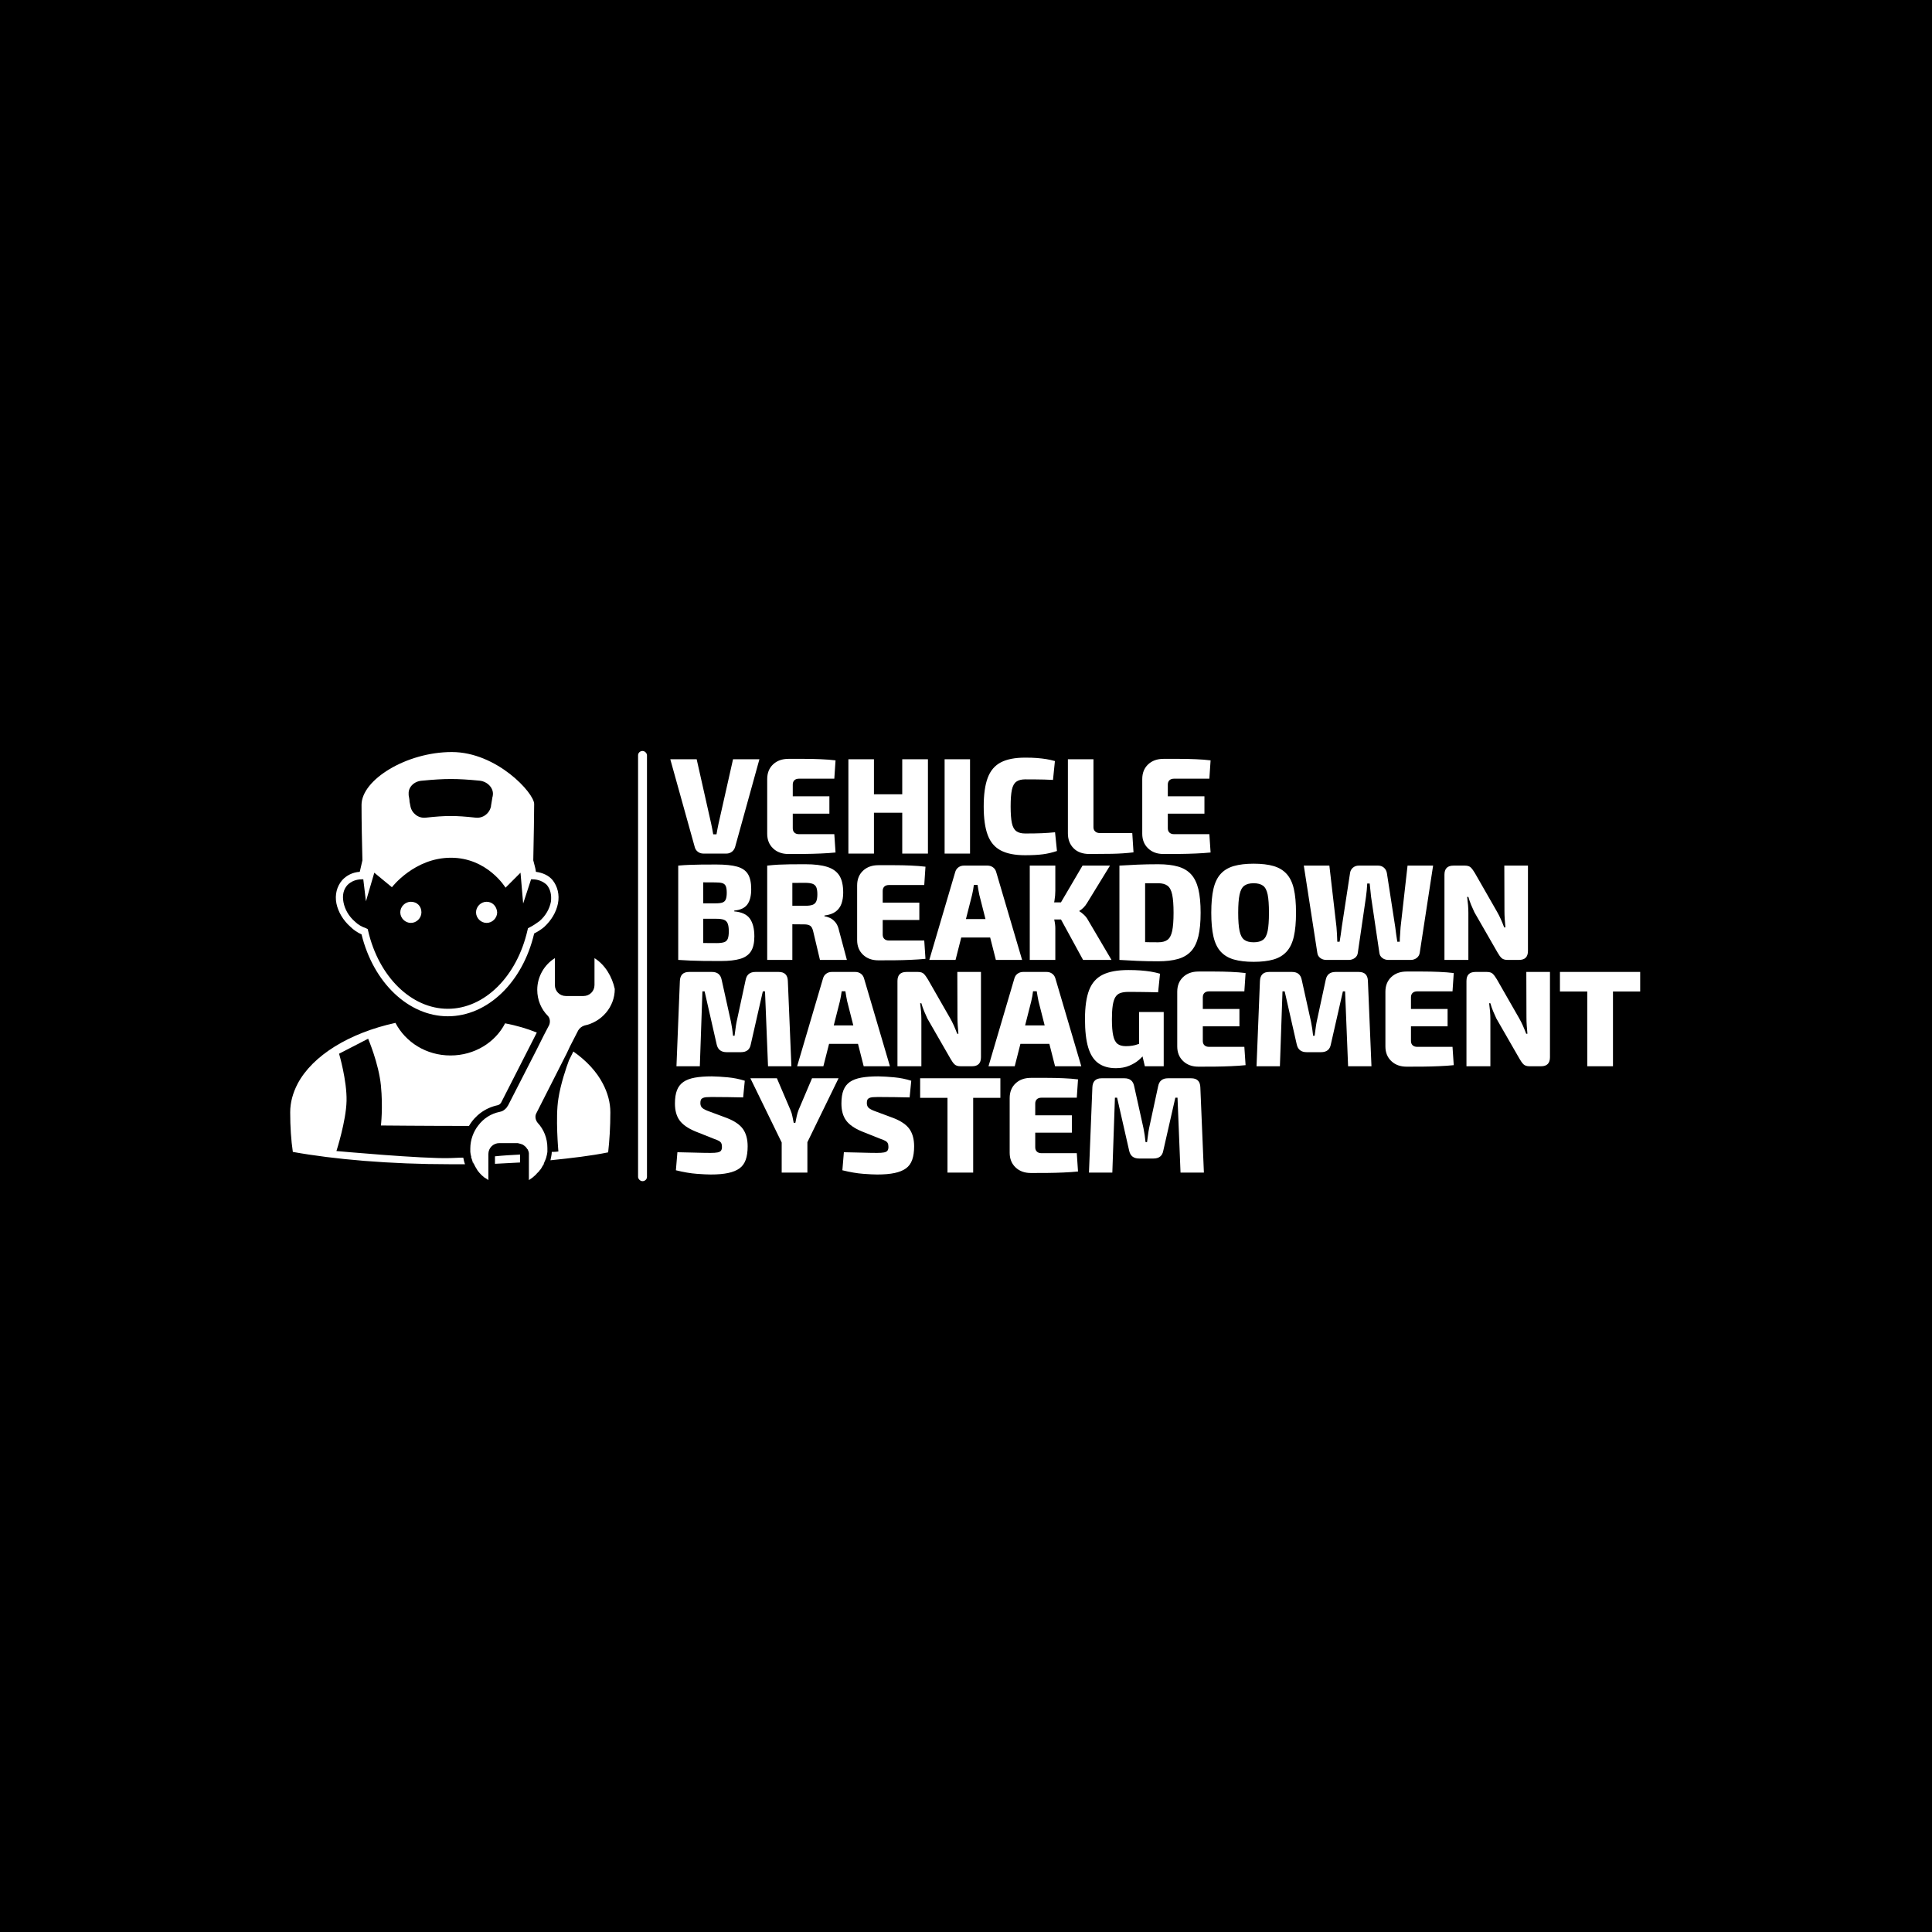 <svg xmlns="http://www.w3.org/2000/svg" version="1.1" xmlns:xlink="http://www.w3.org/1999/xlink" xmlns:svgjs="http://svgjs.dev/svgjs" width="1000" height="1000" viewBox="0 0 1000 1000"><rect width="1000" height="1000" fill="#000000"></rect><g transform="matrix(0.7,0,0,0.7,149.576,388.736)"><svg viewBox="0 0 396 126" data-background-color="#046380" preserveAspectRatio="xMidYMid meet" height="318" width="1000" xmlns="http://www.w3.org/2000/svg" xmlns:xlink="http://www.w3.org/1999/xlink"><g id="tight-bounds" transform="matrix(1,0,0,1,0.24,-0.02)"><svg viewBox="0 0 395.52 126.041" height="126.041" width="395.52"><g><svg viewBox="0 0 550.529 175.438" height="126.041" width="395.52"><g><rect width="3.632" height="175.438" x="141.869" y="0" fill="#ffffff" opacity="1" stroke-width="0" stroke="transparent" fill-opacity="1" class="rect-o-0" data-fill-palette-color="primary" rx="1%" id="o-0" data-palette-color="#ffffff"></rect></g><g transform="matrix(1,0,0,1,155.009,0.436)"><svg viewBox="0 0 395.52 174.565" height="174.565" width="395.52"><g id="textblocktransform"><svg viewBox="0 0 395.52 174.565" height="174.565" width="395.52" id="textblock"><g><svg viewBox="0 0 395.52 174.565" height="174.565" width="395.52"><g transform="matrix(1,0,0,1,0,0)"><svg width="395.52" viewBox="0.1 -35.1 354.8 152.5" height="174.565" data-palette-color="#ffffff"><svg></svg><svg></svg><svg></svg><svg></svg><g class="wordmark-text-0" data-fill-palette-color="primary" id="text-0"><path xmlns="http://www.w3.org/2000/svg" d="M23.05-34.5h9.65l-8.85 31.95c-0.2 0.767-0.59 1.383-1.17 1.85-0.587 0.467-1.28 0.7-2.08 0.7v0h-8.35c-0.833 0-1.54-0.233-2.12-0.7-0.587-0.467-0.963-1.083-1.13-1.85v0l-8.9-31.95h9.65l5.3 23.55c0.133 0.633 0.267 1.283 0.4 1.95 0.133 0.667 0.25 1.317 0.35 1.95v0h1.2c0.1-0.633 0.217-1.283 0.35-1.95 0.133-0.667 0.267-1.317 0.4-1.95v0zM43.3-34.65v0c1.933 0 3.91 0 5.93 0 2.013 0 3.997 0.043 5.95 0.13 1.947 0.08 3.737 0.22 5.37 0.42v0l-0.45 6.7h-12.9c-0.733 0-1.3 0.19-1.7 0.57-0.4 0.387-0.6 0.913-0.6 1.58v0 16c0 0.667 0.2 1.19 0.6 1.57 0.4 0.387 0.967 0.58 1.7 0.58v0h12.9l0.45 6.7c-1.633 0.167-3.423 0.29-5.37 0.37-1.953 0.087-3.937 0.14-5.95 0.16-2.02 0.013-3.997 0.02-5.93 0.02v0c-2.3 0-4.167-0.683-5.6-2.05-1.433-1.367-2.15-3.15-2.15-5.35v0-20c0-2.233 0.717-4.027 2.15-5.38 1.433-1.347 3.3-2.02 5.6-2.02zM36.45-14.6v-6.35h21.85v6.35zM65.25-34.5h9.35v34.5h-9.35zM74.2-21.7h11.3v6.75h-11.3zM84.95-34.5h9.4v34.5h-9.4zM100.45-34.5h9.3v34.5h-9.3zM129.9-35.1v0c1.733 0 3.21 0.05 4.43 0.15 1.213 0.1 2.33 0.233 3.35 0.4 1.013 0.167 2.053 0.4 3.12 0.7v0l-0.7 6.9c-1.133-0.067-2.183-0.11-3.15-0.13-0.967-0.013-2-0.03-3.1-0.05-1.1-0.013-2.417-0.02-3.95-0.02v0c-1.367 0-2.44 0.283-3.22 0.85-0.787 0.567-1.33 1.567-1.63 3-0.3 1.433-0.45 3.45-0.45 6.05v0c0 2.6 0.15 4.617 0.45 6.05 0.3 1.433 0.843 2.433 1.63 3 0.78 0.567 1.853 0.85 3.22 0.85v0c2.433 0 4.46-0.033 6.08-0.1 1.613-0.067 3.237-0.183 4.87-0.35v0l0.7 6.85c-1.667 0.567-3.373 0.967-5.12 1.2-1.753 0.233-3.93 0.35-6.53 0.35v0c-3.7 0-6.657-0.577-8.87-1.73-2.22-1.147-3.82-3.02-4.8-5.62-0.987-2.6-1.48-6.1-1.48-10.5v0c0-4.4 0.493-7.9 1.48-10.5 0.98-2.6 2.58-4.477 4.8-5.63 2.213-1.147 5.17-1.72 8.87-1.72zM145.55-34.5h9.35v24.85c0 0.667 0.217 1.19 0.65 1.57 0.433 0.387 1.017 0.58 1.75 0.58v0h11.8l0.45 7.05c-2.5 0.3-5.133 0.477-7.9 0.53-2.767 0.047-5.5 0.07-8.2 0.07v0c-2.5 0-4.44-0.7-5.82-2.1-1.387-1.4-2.08-3.217-2.08-5.45v0zM180.5-34.65v0c1.933 0 3.91 0 5.93 0 2.013 0 3.997 0.043 5.95 0.13 1.947 0.08 3.737 0.22 5.37 0.42v0l-0.45 6.7h-12.9c-0.733 0-1.3 0.19-1.7 0.57-0.4 0.387-0.6 0.913-0.6 1.58v0 16c0 0.667 0.2 1.19 0.6 1.57 0.4 0.387 0.967 0.58 1.7 0.58v0h12.9l0.45 6.7c-1.633 0.167-3.423 0.29-5.37 0.37-1.953 0.087-3.937 0.14-5.95 0.16-2.02 0.013-3.997 0.02-5.93 0.02v0c-2.3 0-4.167-0.683-5.6-2.05-1.433-1.367-2.15-3.15-2.15-5.35v0-20c0-2.233 0.717-4.027 2.15-5.38 1.433-1.347 3.3-2.02 5.6-2.02zM173.65-14.6v-6.35h21.85v6.35z" fill="#ffffff" fill-rule="nonzero" stroke="none" stroke-width="1" stroke-linecap="butt" stroke-linejoin="miter" stroke-miterlimit="10" stroke-dasharray="" stroke-dashoffset="0" font-family="none" font-weight="none" font-size="none" text-anchor="none" style="mix-blend-mode: normal" data-fill-palette-color="primary" opacity="1"></path><path xmlns="http://www.w3.org/2000/svg" d="M17.05 4v0c3.133 0 5.627 0.257 7.48 0.77 1.847 0.52 3.17 1.43 3.97 2.73 0.8 1.3 1.2 3.133 1.2 5.5v0c0 2.467-0.473 4.34-1.42 5.62-0.953 1.287-2.547 2.03-4.78 2.23v0 0.3c2.733 0.233 4.643 1.123 5.73 2.67 1.08 1.553 1.62 3.713 1.62 6.48v0c0 2.367-0.423 4.2-1.27 5.5-0.853 1.3-2.17 2.207-3.95 2.72-1.787 0.52-4.097 0.78-6.93 0.78v0c-2.367 0-4.44-0.007-6.22-0.02-1.787-0.02-3.42-0.063-4.9-0.13-1.487-0.067-3.013-0.15-4.58-0.25v0l0.75-6.3c0.867 0.033 2.493 0.067 4.88 0.1 2.38 0.033 5.17 0.05 8.37 0.05v0c1.2 0 2.127-0.11 2.78-0.33 0.647-0.213 1.097-0.637 1.35-1.27 0.247-0.633 0.37-1.533 0.37-2.7v0c0-1.233-0.133-2.183-0.4-2.85-0.267-0.667-0.723-1.127-1.37-1.38-0.653-0.247-1.597-0.37-2.83-0.37v0h-13.2v-5.65h13.1c1.033 0 1.833-0.1 2.4-0.3 0.567-0.2 0.967-0.583 1.2-1.15 0.233-0.567 0.35-1.383 0.35-2.45v0c0-1.033-0.117-1.827-0.35-2.38-0.233-0.547-0.65-0.913-1.25-1.1-0.6-0.18-1.45-0.27-2.55-0.27v0c-2 0-3.75-0.01-5.25-0.03-1.5-0.013-2.857-0.013-4.07 0-1.22 0.02-2.397 0.08-3.53 0.18v0l-0.75-6.3c1.433-0.133 2.817-0.223 4.15-0.27 1.333-0.053 2.8-0.09 4.4-0.11 1.6-0.013 3.433-0.02 5.5-0.02zM3 4.4h9.15v34.5h-9.15zM49.55 3.9v0c3.233 0 5.867 0.317 7.9 0.95 2.033 0.633 3.527 1.69 4.48 3.17 0.947 1.487 1.42 3.58 1.42 6.28v0c0 1.467-0.207 2.8-0.62 4-0.42 1.2-1.13 2.173-2.13 2.92-1 0.753-2.367 1.23-4.1 1.43v0 0.3c0.633 0.067 1.31 0.267 2.03 0.6 0.713 0.333 1.38 0.873 2 1.62 0.613 0.753 1.053 1.78 1.32 3.08v0l2.85 10.65h-9.85l-2.45-10.35c-0.233-1.067-0.6-1.777-1.1-2.13-0.5-0.347-1.233-0.52-2.2-0.52v0c-2.4-0.033-4.383-0.05-5.95-0.05-1.567 0-2.89-0.017-3.97-0.05-1.087-0.033-2.113-0.083-3.08-0.15v0l0.15-6.55h13.1c1.2 0 2.127-0.117 2.78-0.35 0.647-0.233 1.103-0.66 1.37-1.28 0.267-0.613 0.4-1.47 0.4-2.57v0c0-1.133-0.133-2-0.4-2.6-0.267-0.6-0.723-1.017-1.37-1.25-0.653-0.233-1.58-0.35-2.78-0.35v0c-3.3 0-6.09 0.017-8.37 0.05-2.287 0.033-3.847 0.083-4.68 0.15v0l-0.75-6.5c1.467-0.167 2.85-0.283 4.15-0.35 1.3-0.067 2.727-0.11 4.28-0.13 1.547-0.013 3.403-0.02 5.57-0.02zM35.55 4.4h9.2v34.5h-9.2zM76.2 4.25v0c1.933 0 3.91 0 5.93 0 2.013 0 3.997 0.043 5.95 0.13 1.947 0.08 3.737 0.22 5.37 0.42v0l-0.45 6.7h-12.9c-0.733 0-1.3 0.19-1.7 0.57-0.4 0.387-0.6 0.913-0.6 1.58v0 16c0 0.667 0.2 1.19 0.6 1.57 0.4 0.387 0.967 0.58 1.7 0.58v0h12.9l0.45 6.7c-1.633 0.167-3.423 0.29-5.37 0.37-1.953 0.087-3.937 0.14-5.95 0.16-2.02 0.013-3.997 0.02-5.93 0.02v0c-2.3 0-4.167-0.683-5.6-2.05-1.433-1.367-2.15-3.15-2.15-5.35v0-20c0-2.233 0.717-4.027 2.15-5.38 1.433-1.347 3.3-2.02 5.6-2.02zM69.35 24.3v-6.35h21.85v6.35zM107.5 4.4h8.65c0.767 0 1.443 0.217 2.03 0.65 0.58 0.433 0.97 1.033 1.17 1.8v0l9.45 32.05h-9.6l-6.05-23.8c-0.133-0.567-0.25-1.177-0.35-1.83-0.1-0.647-0.2-1.253-0.3-1.82v0h-1.35c-0.067 0.567-0.157 1.173-0.27 1.82-0.12 0.653-0.247 1.263-0.38 1.83v0l-6.05 23.8h-9.6l9.45-32.05c0.2-0.767 0.593-1.367 1.18-1.8 0.58-0.433 1.253-0.65 2.02-0.65zM102.75 23.95h18.15v6.75h-18.15zM150.9 4.4h10.05l-8.4 13.7c-0.4 0.667-0.85 1.243-1.35 1.73-0.5 0.48-0.983 0.853-1.45 1.12v0 0.15c0.467 0.267 1.017 0.69 1.65 1.27 0.633 0.587 1.133 1.23 1.5 1.93v0l8.6 14.6h-10.4l-9.85-18.05zM131.6 4.4h9.35v9.2c0 1.2-0.107 2.423-0.32 3.67-0.22 1.253-0.547 2.43-0.98 3.53v0c0.333 1.033 0.633 2.14 0.9 3.32 0.267 1.187 0.4 2.263 0.4 3.23v0 11.55h-9.35zM138.2 17.85h6v6.25h-6zM178.6 3.9v0c2.833 0 5.243 0.283 7.23 0.85 1.98 0.567 3.58 1.517 4.8 2.85 1.213 1.333 2.097 3.14 2.65 5.42 0.547 2.287 0.82 5.163 0.82 8.63v0c0 3.467-0.273 6.34-0.82 8.62-0.553 2.287-1.437 4.097-2.65 5.43-1.22 1.333-2.82 2.283-4.8 2.85-1.987 0.567-4.397 0.85-7.23 0.85v0c-2.767 0-5.31-0.05-7.63-0.15-2.313-0.1-4.503-0.217-6.57-0.35v0l3.85-6.75c1.2 0.1 2.683 0.173 4.45 0.22 1.767 0.053 3.733 0.08 5.9 0.08v0c1.433 0 2.56-0.3 3.38-0.9 0.813-0.6 1.387-1.683 1.72-3.25 0.333-1.567 0.5-3.783 0.5-6.65v0c0-2.867-0.167-5.083-0.5-6.65-0.333-1.567-0.907-2.65-1.72-3.25-0.82-0.6-1.947-0.9-3.38-0.9v0c-2.033 0-3.84 0-5.42 0-1.587 0-3.113 0-4.58 0v0l-4.2-6.45c2.1-0.133 4.29-0.25 6.57-0.35 2.287-0.1 4.83-0.15 7.63-0.15zM164.4 4.4h9.4v34.5h-9.4zM213.5 3.7v0c2.867 0 5.283 0.283 7.25 0.85 1.967 0.567 3.567 1.523 4.8 2.87 1.233 1.353 2.117 3.18 2.65 5.48 0.533 2.3 0.8 5.217 0.8 8.75v0c0 3.5-0.267 6.407-0.8 8.72-0.533 2.32-1.417 4.153-2.65 5.5-1.233 1.353-2.833 2.313-4.8 2.88-1.967 0.567-4.383 0.85-7.25 0.85v0c-2.833 0-5.24-0.283-7.22-0.85-1.987-0.567-3.597-1.527-4.83-2.88-1.233-1.347-2.117-3.18-2.65-5.5-0.533-2.313-0.8-5.22-0.8-8.72v0c0-3.533 0.267-6.45 0.8-8.75 0.533-2.3 1.417-4.127 2.65-5.48 1.233-1.347 2.843-2.303 4.83-2.87 1.98-0.567 4.387-0.85 7.22-0.85zM213.5 10.85v0c-1.467 0-2.607 0.3-3.42 0.9-0.82 0.6-1.397 1.683-1.73 3.25-0.333 1.567-0.5 3.783-0.5 6.65v0c0 2.867 0.167 5.083 0.5 6.65 0.333 1.567 0.91 2.65 1.73 3.25 0.813 0.6 1.953 0.9 3.42 0.9v0c1.467 0 2.61-0.3 3.43-0.9 0.813-0.6 1.38-1.683 1.7-3.25 0.313-1.567 0.47-3.783 0.47-6.65v0c0-2.867-0.157-5.083-0.47-6.65-0.32-1.567-0.887-2.65-1.7-3.25-0.82-0.6-1.963-0.9-3.43-0.9zM269.8 4.4h9.35l-4.9 31.95c-0.133 0.767-0.507 1.383-1.12 1.85-0.62 0.467-1.33 0.7-2.13 0.7v0h-8.25c-0.833 0-1.557-0.233-2.17-0.7-0.62-0.467-0.98-1.083-1.08-1.85v0l-3.05-20.6c-0.1-0.8-0.183-1.6-0.25-2.4-0.067-0.8-0.15-1.6-0.25-2.4v0h-0.9c-0.033 0.8-0.09 1.607-0.17 2.42-0.087 0.82-0.18 1.63-0.28 2.43v0l-3 20.55c-0.1 0.767-0.467 1.383-1.1 1.85-0.633 0.467-1.35 0.7-2.15 0.7v0h-8.3c-0.833 0-1.557-0.233-2.17-0.7-0.62-0.467-0.98-1.083-1.08-1.85v0l-4.95-31.95h9.35l2.6 22.45c0.067 0.8 0.127 1.65 0.18 2.55 0.047 0.9 0.087 1.85 0.12 2.85v0h0.85c0.133-0.833 0.277-1.733 0.43-2.7 0.147-0.967 0.27-1.883 0.37-2.75v0l3-19.6c0.1-0.833 0.45-1.51 1.05-2.03 0.6-0.513 1.317-0.77 2.15-0.77v0h7.1c0.833 0 1.543 0.257 2.13 0.77 0.58 0.52 0.937 1.197 1.07 2.03v0l3.05 19.7c0.1 0.867 0.217 1.767 0.35 2.7 0.133 0.933 0.267 1.817 0.4 2.65v0h0.9c0-0.867 0.043-1.767 0.13-2.7 0.08-0.933 0.137-1.8 0.17-2.6v0zM305.2 4.4h8.65v31.2c0 2.2-1.083 3.3-3.25 3.3v0h-4.2c-1 0-1.74-0.233-2.22-0.7-0.487-0.467-0.98-1.15-1.48-2.05v0l-8.45-14.7c-0.4-0.833-0.8-1.733-1.2-2.7-0.4-0.967-0.733-1.933-1-2.9v0h-0.45c0.133 0.967 0.243 1.957 0.33 2.97 0.08 1.02 0.12 1.997 0.12 2.93v0 17.15h-8.75v-31.2c0-2.2 1.1-3.3 3.3-3.3v0h4.15c1 0 1.733 0.233 2.2 0.7 0.467 0.467 0.967 1.15 1.5 2.05v0l8.1 14.15c0.467 0.8 0.917 1.683 1.35 2.65 0.433 0.967 0.85 1.983 1.25 3.05v0h0.45c-0.1-1.033-0.183-2.05-0.25-3.05-0.067-1-0.1-2-0.1-3v0z" fill="#ffffff" fill-rule="nonzero" stroke="none" stroke-width="1" stroke-linecap="butt" stroke-linejoin="miter" stroke-miterlimit="10" stroke-dasharray="" stroke-dashoffset="0" font-family="none" font-weight="none" font-size="none" text-anchor="none" style="mix-blend-mode: normal" data-fill-palette-color="primary" opacity="1"></path><path xmlns="http://www.w3.org/2000/svg" d="M31.25 43.3h8.5c2.167 0 3.283 1.1 3.35 3.3v0l1.3 31.2h-8.55l-1.1-27.4h-0.8l-4.4 19.35c-0.333 1.933-1.533 2.9-3.6 2.9v0h-5.25c-2.033 0-3.25-0.967-3.65-2.9v0l-4.4-19.35h-0.8l-0.95 27.4h-8.55l1.25-31.2c0.1-2.2 1.217-3.3 3.35-3.3v0h8.4c2 0 3.183 0.983 3.55 2.95v0l3.4 15.35c0.167 0.8 0.31 1.623 0.43 2.47 0.113 0.853 0.22 1.713 0.32 2.58v0h0.55c0.133-0.867 0.25-1.727 0.35-2.58 0.1-0.847 0.233-1.687 0.4-2.52v0l3.3-15.3c0.367-1.967 1.567-2.95 3.6-2.95zM59.15 43.3h8.65c0.767 0 1.443 0.217 2.03 0.65 0.58 0.433 0.97 1.033 1.17 1.8v0l9.45 32.05h-9.6l-6.05-23.8c-0.133-0.567-0.25-1.177-0.35-1.83-0.1-0.647-0.2-1.253-0.3-1.82v0h-1.35c-0.067 0.567-0.16 1.173-0.28 1.82-0.113 0.653-0.237 1.263-0.37 1.83v0l-6.05 23.8h-9.6l9.45-32.05c0.2-0.767 0.593-1.367 1.18-1.8 0.58-0.433 1.253-0.65 2.02-0.65zM54.4 62.85h18.15v6.75h-18.15zM105.1 43.3h8.65v31.2c0 2.2-1.083 3.3-3.25 3.3v0h-4.2c-1 0-1.74-0.233-2.22-0.7-0.487-0.467-0.98-1.15-1.48-2.05v0l-8.45-14.7c-0.4-0.833-0.8-1.733-1.2-2.7-0.4-0.967-0.733-1.933-1-2.9v0h-0.45c0.133 0.967 0.243 1.957 0.33 2.97 0.08 1.02 0.12 1.997 0.12 2.93v0 17.15h-8.75v-31.2c0-2.2 1.1-3.3 3.3-3.3v0h4.15c1 0 1.733 0.233 2.2 0.7 0.467 0.467 0.967 1.15 1.5 2.05v0l8.1 14.15c0.467 0.8 0.917 1.683 1.35 2.65 0.433 0.967 0.85 1.983 1.25 3.05v0h0.45c-0.1-1.033-0.183-2.05-0.25-3.05-0.067-1-0.1-2-0.1-3v0zM129.15 43.3h8.65c0.767 0 1.44 0.217 2.02 0.65 0.587 0.433 0.98 1.033 1.18 1.8v0l9.45 32.05h-9.6l-6.05-23.8c-0.133-0.567-0.25-1.177-0.35-1.83-0.1-0.647-0.2-1.253-0.3-1.82v0h-1.35c-0.067 0.567-0.157 1.173-0.27 1.82-0.12 0.653-0.247 1.263-0.38 1.83v0l-6.05 23.8h-9.6l9.45-32.05c0.2-0.767 0.593-1.367 1.18-1.8 0.58-0.433 1.253-0.65 2.02-0.65zM124.4 62.85h18.15v6.75h-18.15zM167.6 42.6v0c1.7 0 3.21 0.05 4.53 0.15 1.313 0.1 2.543 0.24 3.69 0.42 1.153 0.187 2.297 0.447 3.43 0.78v0l-0.7 6.8c-1.2-0.033-2.367-0.06-3.5-0.08-1.133-0.013-2.283-0.03-3.45-0.05-1.167-0.013-2.467-0.02-3.9-0.02v0c-1.167 0-2.14 0.133-2.92 0.4-0.787 0.267-1.407 0.767-1.86 1.5-0.447 0.733-0.77 1.757-0.97 3.07-0.2 1.32-0.3 2.997-0.3 5.03v0c0 2.567 0.16 4.567 0.48 6 0.313 1.433 0.837 2.433 1.57 3 0.733 0.567 1.75 0.85 3.05 0.85v0c0.867 0 1.66-0.06 2.38-0.18 0.713-0.113 1.36-0.28 1.94-0.5 0.587-0.213 1.097-0.403 1.53-0.57v0l0.95 4.1c-0.433 0.667-1.127 1.41-2.08 2.23-0.947 0.813-2.12 1.51-3.52 2.09-1.4 0.587-3.017 0.88-4.85 0.88v0c-2.6 0-4.743-0.61-6.43-1.83-1.68-1.213-2.913-3.137-3.7-5.77-0.78-2.633-1.17-6.083-1.17-10.35v0c0-4.467 0.507-8.01 1.52-10.63 1.02-2.613 2.687-4.487 5-5.62 2.32-1.133 5.413-1.7 9.28-1.7zM171.6 57.95h9v19.85h-6.9l-1.25-5.3-0.85-1.65zM193.3 43.15v0c1.933 0 3.91 0 5.93 0 2.013 0 3.997 0.043 5.95 0.13 1.947 0.08 3.737 0.22 5.37 0.42v0l-0.45 6.7h-12.9c-0.733 0-1.3 0.19-1.7 0.57-0.4 0.387-0.6 0.913-0.6 1.58v0 16c0 0.667 0.2 1.19 0.6 1.57 0.4 0.387 0.967 0.58 1.7 0.58v0h12.9l0.45 6.7c-1.633 0.167-3.423 0.29-5.37 0.37-1.953 0.087-3.937 0.14-5.95 0.16-2.02 0.013-3.997 0.02-5.93 0.02v0c-2.3 0-4.167-0.683-5.6-2.05-1.433-1.367-2.15-3.15-2.15-5.35v0-20c0-2.233 0.717-4.027 2.15-5.38 1.433-1.347 3.3-2.02 5.6-2.02zM186.45 63.2v-6.35h21.85v6.35zM243.45 43.3h8.5c2.167 0 3.283 1.1 3.35 3.3v0l1.3 31.2h-8.55l-1.1-27.4h-0.8l-4.4 19.35c-0.333 1.933-1.533 2.9-3.6 2.9v0h-5.25c-2.033 0-3.25-0.967-3.65-2.9v0l-4.4-19.35h-0.8l-0.95 27.4h-8.55l1.25-31.2c0.1-2.2 1.217-3.3 3.35-3.3v0h8.4c2 0 3.183 0.983 3.55 2.95v0l3.4 15.35c0.167 0.8 0.31 1.623 0.43 2.47 0.113 0.853 0.22 1.713 0.32 2.58v0h0.55c0.133-0.867 0.25-1.727 0.35-2.58 0.1-0.847 0.233-1.687 0.4-2.52v0l3.3-15.3c0.367-1.967 1.567-2.95 3.6-2.95zM269.45 43.15v0c1.933 0 3.91 0 5.93 0 2.013 0 3.997 0.043 5.95 0.13 1.947 0.08 3.737 0.22 5.37 0.42v0l-0.45 6.7h-12.9c-0.733 0-1.3 0.19-1.7 0.57-0.4 0.387-0.6 0.913-0.6 1.58v0 16c0 0.667 0.2 1.19 0.6 1.57 0.4 0.387 0.967 0.58 1.7 0.58v0h12.9l0.45 6.7c-1.633 0.167-3.423 0.29-5.37 0.37-1.953 0.087-3.937 0.14-5.95 0.16-2.02 0.013-3.997 0.02-5.93 0.02v0c-2.3 0-4.167-0.683-5.6-2.05-1.433-1.367-2.15-3.15-2.15-5.35v0-20c0-2.233 0.717-4.027 2.15-5.38 1.433-1.347 3.3-2.02 5.6-2.02zM262.6 63.2v-6.35h21.85v6.35zM313.25 43.3h8.65v31.2c0 2.2-1.083 3.3-3.25 3.3v0h-4.2c-1 0-1.74-0.233-2.22-0.7-0.487-0.467-0.98-1.15-1.48-2.05v0l-8.45-14.7c-0.4-0.833-0.8-1.733-1.2-2.7-0.4-0.967-0.733-1.933-1-2.9v0h-0.45c0.133 0.967 0.243 1.957 0.33 2.97 0.08 1.02 0.12 1.997 0.12 2.93v0 17.15h-8.75v-31.2c0-2.2 1.1-3.3 3.3-3.3v0h4.15c1 0 1.733 0.233 2.2 0.7 0.467 0.467 0.967 1.15 1.5 2.05v0l8.1 14.15c0.467 0.8 0.917 1.683 1.35 2.65 0.433 0.967 0.85 1.983 1.25 3.05v0h0.45c-0.1-1.033-0.183-2.05-0.25-3.05-0.067-1-0.1-2-0.1-3v0zM335.55 43.3h9.4v34.5h-9.4zM325.55 43.3h29.35v7.15h-29.35z" fill="#ffffff" fill-rule="nonzero" stroke="none" stroke-width="1" stroke-linecap="butt" stroke-linejoin="miter" stroke-miterlimit="10" stroke-dasharray="" stroke-dashoffset="0" font-family="none" font-weight="none" font-size="none" text-anchor="none" style="mix-blend-mode: normal" data-fill-palette-color="primary" opacity="1"></path><path xmlns="http://www.w3.org/2000/svg" d="M15.3 81.5v0c1.767 0.033 3.717 0.15 5.85 0.35 2.133 0.2 4.2 0.617 6.2 1.25v0l-0.6 6.1c-1.467-0.033-3.257-0.067-5.37-0.1-2.12-0.033-4.197-0.05-6.23-0.05v0c-0.767 0-1.407 0.023-1.92 0.07-0.52 0.053-0.937 0.153-1.25 0.3-0.32 0.153-0.547 0.37-0.68 0.65-0.133 0.287-0.2 0.68-0.2 1.18v0c0 0.8 0.243 1.407 0.73 1.82 0.48 0.42 1.337 0.847 2.57 1.28v0l6.45 2.4c2.8 1.1 4.76 2.457 5.88 4.07 1.113 1.62 1.67 3.713 1.67 6.28v0c0 1.933-0.233 3.567-0.7 4.9-0.467 1.333-1.223 2.383-2.27 3.15-1.053 0.767-2.437 1.333-4.15 1.7-1.72 0.367-3.847 0.55-6.38 0.55v0c-1.167 0-2.873-0.083-5.12-0.25-2.253-0.167-4.797-0.6-7.63-1.3v0l0.55-6.6c2 0.033 3.777 0.073 5.33 0.12 1.547 0.053 2.897 0.087 4.05 0.1 1.147 0.02 2.053 0.03 2.72 0.03v0c1.133 0 2-0.06 2.6-0.18 0.6-0.113 1.017-0.33 1.25-0.65 0.233-0.313 0.35-0.77 0.35-1.37v0c0-0.567-0.083-1.017-0.25-1.35-0.167-0.333-0.457-0.617-0.87-0.85-0.42-0.233-0.98-0.467-1.68-0.7v0l-6.9-2.75c-2.733-1.133-4.667-2.483-5.8-4.05-1.133-1.567-1.7-3.617-1.7-6.15v0c0-2 0.25-3.633 0.75-4.9 0.5-1.267 1.277-2.267 2.33-3 1.047-0.733 2.437-1.26 4.17-1.58 1.733-0.313 3.817-0.47 6.25-0.47zM51.95 82.2h9.7l-11.65 23.9h-8.95l-11.65-23.9h9.7l5 11.7c0.3 0.7 0.527 1.457 0.68 2.27 0.147 0.82 0.303 1.597 0.47 2.33v0h0.6c0.133-0.733 0.293-1.517 0.48-2.35 0.18-0.833 0.403-1.6 0.67-2.3v0zM40.85 100.65h9.4v16.05h-9.4zM76.2 81.5v0c1.767 0.033 3.717 0.15 5.85 0.35 2.133 0.2 4.2 0.617 6.2 1.25v0l-0.6 6.1c-1.467-0.033-3.257-0.067-5.37-0.1-2.12-0.033-4.197-0.05-6.23-0.05v0c-0.767 0-1.407 0.023-1.92 0.07-0.52 0.053-0.937 0.153-1.25 0.3-0.32 0.153-0.547 0.37-0.68 0.65-0.133 0.287-0.2 0.68-0.2 1.18v0c0 0.8 0.243 1.407 0.73 1.82 0.48 0.42 1.337 0.847 2.57 1.28v0l6.45 2.4c2.8 1.1 4.76 2.457 5.88 4.07 1.113 1.62 1.67 3.713 1.67 6.28v0c0 1.933-0.233 3.567-0.7 4.9-0.467 1.333-1.223 2.383-2.27 3.15-1.053 0.767-2.437 1.333-4.15 1.7-1.72 0.367-3.847 0.55-6.38 0.55v0c-1.167 0-2.873-0.083-5.12-0.25-2.253-0.167-4.797-0.6-7.63-1.3v0l0.55-6.6c2 0.033 3.777 0.073 5.33 0.12 1.547 0.053 2.897 0.087 4.05 0.1 1.147 0.02 2.053 0.03 2.72 0.03v0c1.133 0 2-0.06 2.6-0.18 0.6-0.113 1.017-0.33 1.25-0.65 0.233-0.313 0.35-0.77 0.35-1.37v0c0-0.567-0.083-1.017-0.25-1.35-0.167-0.333-0.457-0.617-0.87-0.85-0.42-0.233-0.98-0.467-1.68-0.7v0l-6.9-2.75c-2.733-1.133-4.667-2.483-5.8-4.05-1.133-1.567-1.7-3.617-1.7-6.15v0c0-2 0.25-3.633 0.75-4.9 0.5-1.267 1.277-2.267 2.33-3 1.047-0.733 2.437-1.26 4.17-1.58 1.733-0.313 3.817-0.47 6.25-0.47zM101.5 82.2h9.4v34.5h-9.4zM91.5 82.2h29.35v7.15h-29.35zM132 82.05v0c1.933 0 3.91 0 5.93 0 2.013 0 3.997 0.043 5.95 0.13 1.947 0.08 3.737 0.22 5.37 0.42v0l-0.45 6.7h-12.9c-0.733 0-1.3 0.19-1.7 0.57-0.4 0.387-0.6 0.913-0.6 1.58v0 16c0 0.667 0.2 1.19 0.6 1.57 0.4 0.387 0.967 0.58 1.7 0.58v0h12.9l0.45 6.7c-1.633 0.167-3.423 0.29-5.37 0.37-1.953 0.087-3.937 0.14-5.95 0.16-2.02 0.013-3.997 0.02-5.93 0.02v0c-2.3 0-4.167-0.683-5.6-2.05-1.433-1.367-2.15-3.15-2.15-5.35v0-20c0-2.233 0.717-4.027 2.15-5.38 1.433-1.347 3.3-2.02 5.6-2.02zM125.15 102.1v-6.35h21.85v6.35zM182.15 82.2h8.5c2.167 0 3.283 1.1 3.35 3.3v0l1.3 31.2h-8.55l-1.1-27.4h-0.8l-4.4 19.35c-0.333 1.933-1.533 2.9-3.6 2.9v0h-5.25c-2.033 0-3.25-0.967-3.65-2.9v0l-4.4-19.35h-0.8l-0.95 27.4h-8.55l1.25-31.2c0.1-2.2 1.217-3.3 3.35-3.3v0h8.4c2 0 3.183 0.983 3.55 2.95v0l3.4 15.35c0.167 0.8 0.31 1.623 0.43 2.47 0.113 0.853 0.22 1.713 0.32 2.58v0h0.55c0.133-0.867 0.25-1.727 0.35-2.58 0.1-0.847 0.233-1.687 0.4-2.52v0l3.3-15.3c0.367-1.967 1.567-2.95 3.6-2.95z" fill="#ffffff" fill-rule="nonzero" stroke="none" stroke-width="1" stroke-linecap="butt" stroke-linejoin="miter" stroke-miterlimit="10" stroke-dasharray="" stroke-dashoffset="0" font-family="none" font-weight="none" font-size="none" text-anchor="none" style="mix-blend-mode: normal" data-fill-palette-color="primary" opacity="1"></path></g></svg></g></svg></g></svg></g></svg></g><g transform="matrix(1,0,0,1,0,0.436)"><svg viewBox="0 0 132.361 174.565" height="174.565" width="132.361"><g><svg xmlns="http://www.w3.org/2000/svg" xmlns:xlink="http://www.w3.org/1999/xlink" version="1.1" x="0" y="0" viewBox="15.5 1.1 73.7 97.2" enable-background="new 0 0 100 100" xml:space="preserve" height="174.565" width="132.361" class="icon-icon-0" data-fill-palette-color="accent" id="icon-0"><path d="M71.5 64.8l-8.1 15.9c-0.2 0.3-0.4 0.5-0.8 0.6-2.8 0.6-5.1 2.3-6.5 4.7-9.7 0-20-0.1-20-0.1s0.5-4 0-9.1c-0.5-5-2.9-10.6-2.9-10.6l-6.6 3.4c0 0 1.8 6.1 1.7 10.7-0.1 4.6-2.3 11.4-2.3 11.4s19.7 1.8 25.8 1.6c0.8 0 1.8-0.1 3-0.1 0.1 0.5 0.2 1 0.4 1.5-1.1 0-2.2 0-3.3 0-13.8 0-26.4-1.1-35.8-2.8-0.4-2.7-0.6-5.7-0.6-9 0-2.2 0.6-4.4 1.7-6.5 3.4-6.4 11.7-11.5 22.2-13.8C41.7 67 46.4 70 51.9 70s10.2-3 12.4-7.3C66.9 63.2 69.3 63.9 71.5 64.8zM62 92.9v1.7c1.9-0.1 3.8-0.2 5.7-0.3v-1.8c0 0 0 0 0 0C65.8 92.6 63.9 92.7 62 92.9zM86.5 76.4c-1.4-2.7-3.7-5.2-6.7-7.3l-1 2v0c-0.6 1.6-1.9 5.4-2.4 8.7-0.7 4.2 0 12 0 12s-0.5 0.1-1.5 0.1c0 0.6-0.2 1.3-0.3 1.9 4.8-0.5 9.2-1 13.1-1.8 0.3-2.7 0.5-5.7 0.5-9.1C88.2 80.7 87.6 78.5 86.5 76.4zM56.7 93.5c0.1 0.4 0.3 0.9 0.4 1.2 0 0 0 0 0 0C56.9 94.3 56.8 93.9 56.7 93.5zM72.8 93.9C72.9 93.9 72.9 93.9 72.8 93.9c0.2-0.4 0.3-0.9 0.4-1.3C73.1 93 73 93.5 72.8 93.9zM73.3 92c0 0.2 0 0.4-0.1 0.6C73.2 92.4 73.3 92.2 73.3 92L73.3 92C73.3 91.9 73.3 92 73.3 92zM42.9 35.1c-1.3 0-2.4 1.1-2.4 2.4 0 1.3 1.1 2.4 2.4 2.4 1.3 0 2.4-1.1 2.4-2.4C45.3 36.1 44.3 35.1 42.9 35.1zM60.1 35.1c-1.3 0-2.4 1.1-2.4 2.4 0 1.3 1.1 2.4 2.4 2.4 1.3 0 2.4-1.1 2.4-2.4C62.4 36.1 61.4 35.1 60.1 35.1zM42.9 35.1c-1.3 0-2.4 1.1-2.4 2.4 0 1.3 1.1 2.4 2.4 2.4 1.3 0 2.4-1.1 2.4-2.4C45.3 36.1 44.3 35.1 42.9 35.1zM60.1 35.1c-1.3 0-2.4 1.1-2.4 2.4 0 1.3 1.1 2.4 2.4 2.4 1.3 0 2.4-1.1 2.4-2.4C62.4 36.1 61.4 35.1 60.1 35.1zM76.3 35.5c-0.4 2-1.5 3.8-3.1 5.3-0.7 0.6-1.5 1.1-2.3 1.5-2.6 11.1-10.6 18.8-19.6 18.8-8.9 0-16.9-7.6-19.6-18.6-0.9-0.4-1.8-1-2.5-1.7-1.7-1.5-2.8-3.4-3.2-5.3-0.4-2 0.1-3.9 1.3-5.3 1-1.1 2.4-1.8 4-1.9 0.2-0.9 0.4-1.7 0.6-2.6v-0.1c-0.1-3.5-0.2-8.9-0.2-12.5 0-5.7 10.2-12 20.5-12 10.2 0 18.7 9.3 18.7 11.8 0 1.7-0.1 8.4-0.2 12.7v0.1c0.2 0.9 0.5 1.7 0.6 2.6 1.5 0.2 2.9 0.8 3.8 1.9C76.2 31.6 76.7 33.5 76.3 35.5zM42.4 10.6c0 0.1 0 0.2 0 0.3 0.1 0.6 0.2 1 0.2 1.5 0.1 0.3 0.1 0.6 0.2 1 0.3 1.6 1.8 2.8 3.5 2.6 4.5-0.5 6.8-0.5 11.3 0 1.7 0.2 3.2-1 3.5-2.6 0 0 0-0.1 0-0.1 0.1-0.7 0.2-1.2 0.3-1.8 0-0.2 0.1-0.3 0.1-0.5 0.3-1.6-1.1-3.2-3-3.4-5.2-0.5-7.8-0.5-13 0C43.6 7.7 42.3 9.1 42.4 10.6zM73.8 31.3C73 30.5 71.8 30 70.5 30h-0.3l-1.8 5.5-0.6-7-3.4 3.4c0 0-4.1-6.8-12.4-6.8-8.3 0-13.4 6.7-13.4 6.7l-4-3.3-1.9 6.5L32.1 30l-0.3 0c-1.4 0-2.5 0.5-3.3 1.3-0.9 1-1.2 2.3-0.9 3.9 0.3 1.6 1.2 3.2 2.6 4.4 0.7 0.7 1.6 1.2 2.5 1.5l0.4 0.2 0.1 0.4c2.4 10.4 9.8 17.7 18.1 17.7 8.3 0 15.7-7.3 18.1-17.9l0.1-0.4 0.4-0.2c0.8-0.4 1.5-0.9 2.2-1.4 1.4-1.2 2.3-2.8 2.6-4.4C74.9 33.6 74.6 32.3 73.8 31.3zM73.3 92L73.3 92 73.3 92C73.3 91.9 73.3 92 73.3 92zM84.6 47.9v6.1c0 1.4-1.1 2.5-2.5 2.5h-4c-1.4 0-2.5-1.1-2.5-2.5v-6.1c-2.4 1.5-4 4.2-4 7.2 0 2.3 0.9 4.4 2.4 5.9 0.5 0.5 0.6 1.4 0.3 2.1l-1.2 2.3-0.9 1.8-0.8 1.6 0 0-6.4 12.5c-0.1 0.1-0.1 0.2-0.2 0.3-0.1 0.2-0.2 0.3-0.4 0.5-0.4 0.4-0.8 0.6-1.3 0.7-2 0.4-3.7 1.5-4.9 3.1-1.1 1.4-1.8 3.3-1.8 5.2 0 0.2 0 0.3 0 0.5 0 0.1 0 0.2 0 0.3 0 0.2 0.1 0.5 0.1 0.7 0 0.1 0.1 0.2 0.1 0.3 0 0.1 0 0.1 0 0.2 0 0.1 0 0.2 0.1 0.3 0.1 0.4 0.3 0.9 0.5 1.2 0.1 0.2 0.2 0.4 0.3 0.6 0.1 0.2 0.2 0.3 0.3 0.5 0.1 0.2 0.2 0.3 0.3 0.5 0 0 0 0.1 0.1 0.1 0.2 0.3 0.4 0.5 0.7 0.8 0 0 0.1 0.1 0.1 0.1 0.2 0.2 0.5 0.4 0.7 0.6 0 0 0 0 0.1 0h0c0.1 0.1 0.2 0.2 0.3 0.2 0.1 0.1 0.3 0.2 0.4 0.3v-5.9c0-1.4 1.1-2.5 2.5-2.5h4c0.2 0 0.3 0 0.5 0.1h0c0.2 0 0.3 0.1 0.4 0.1 0.1 0 0.2 0.1 0.3 0.1 0.1 0 0.1 0.1 0.2 0.1 0.1 0.1 0.3 0.2 0.4 0.3 0.1 0.1 0.2 0.2 0.3 0.3 0.1 0.1 0.1 0.2 0.2 0.3 0 0 0.1 0.1 0.1 0.1 0.1 0.1 0.1 0.3 0.2 0.4 0 0.2 0.1 0.3 0.1 0.5 0 0.1 0 0.1 0 0.2v5.9c0.4-0.3 0.8-0.5 1.2-0.9 0.2-0.2 0.4-0.3 0.5-0.5 0.2-0.2 0.3-0.3 0.5-0.5 0 0 0 0 0.1-0.1 0.1-0.2 0.3-0.4 0.4-0.5 0.1-0.2 0.2-0.3 0.3-0.5 0-0.1 0.1-0.1 0.1-0.2 0 0 0-0.1 0.1-0.1 0.1-0.2 0.2-0.3 0.2-0.5 0.1-0.2 0.2-0.5 0.3-0.7 0.2-0.4 0.3-0.9 0.4-1.3 0-0.2 0.1-0.4 0.1-0.6 0 0 0-0.1 0-0.1 0 0 0 0 0 0 0-0.1 0-0.1 0-0.2 0-0.2 0-0.4 0-0.6 0-2.2-0.8-4.2-2.2-5.7-0.5-0.6-0.7-1.5-0.3-2.2l6.9-13.6 0.7-1.5 1.9-3.7c0.3-0.5 0.8-0.9 1.4-1.1 3.9-0.8 6.9-4.2 6.9-8.3C88.6 52.1 87 49.4 84.6 47.9zM57.1 94.7c-0.2-0.4-0.3-0.8-0.5-1.2C56.8 93.9 56.9 94.3 57.1 94.7c0.1 0.2 0.2 0.4 0.3 0.6C57.3 95.1 57.2 94.9 57.1 94.7zM72.6 94.6c0.1-0.2 0.2-0.5 0.3-0.7 0.1-0.4 0.3-0.9 0.3-1.3-0.1 0.5-0.2 0.9-0.4 1.3C72.8 94.1 72.7 94.4 72.6 94.6zM73.3 92c0 0.2 0 0.4-0.1 0.6C73.2 92.4 73.3 92.2 73.3 92L73.3 92C73.3 91.9 73.3 92 73.3 92z" fill="#ffffff" data-fill-palette-color="accent"></path></svg></g></svg></g></svg></g><defs></defs></svg><rect width="395.52" height="126.041" fill="none" stroke="none" visibility="hidden"></rect></g></svg></g></svg>